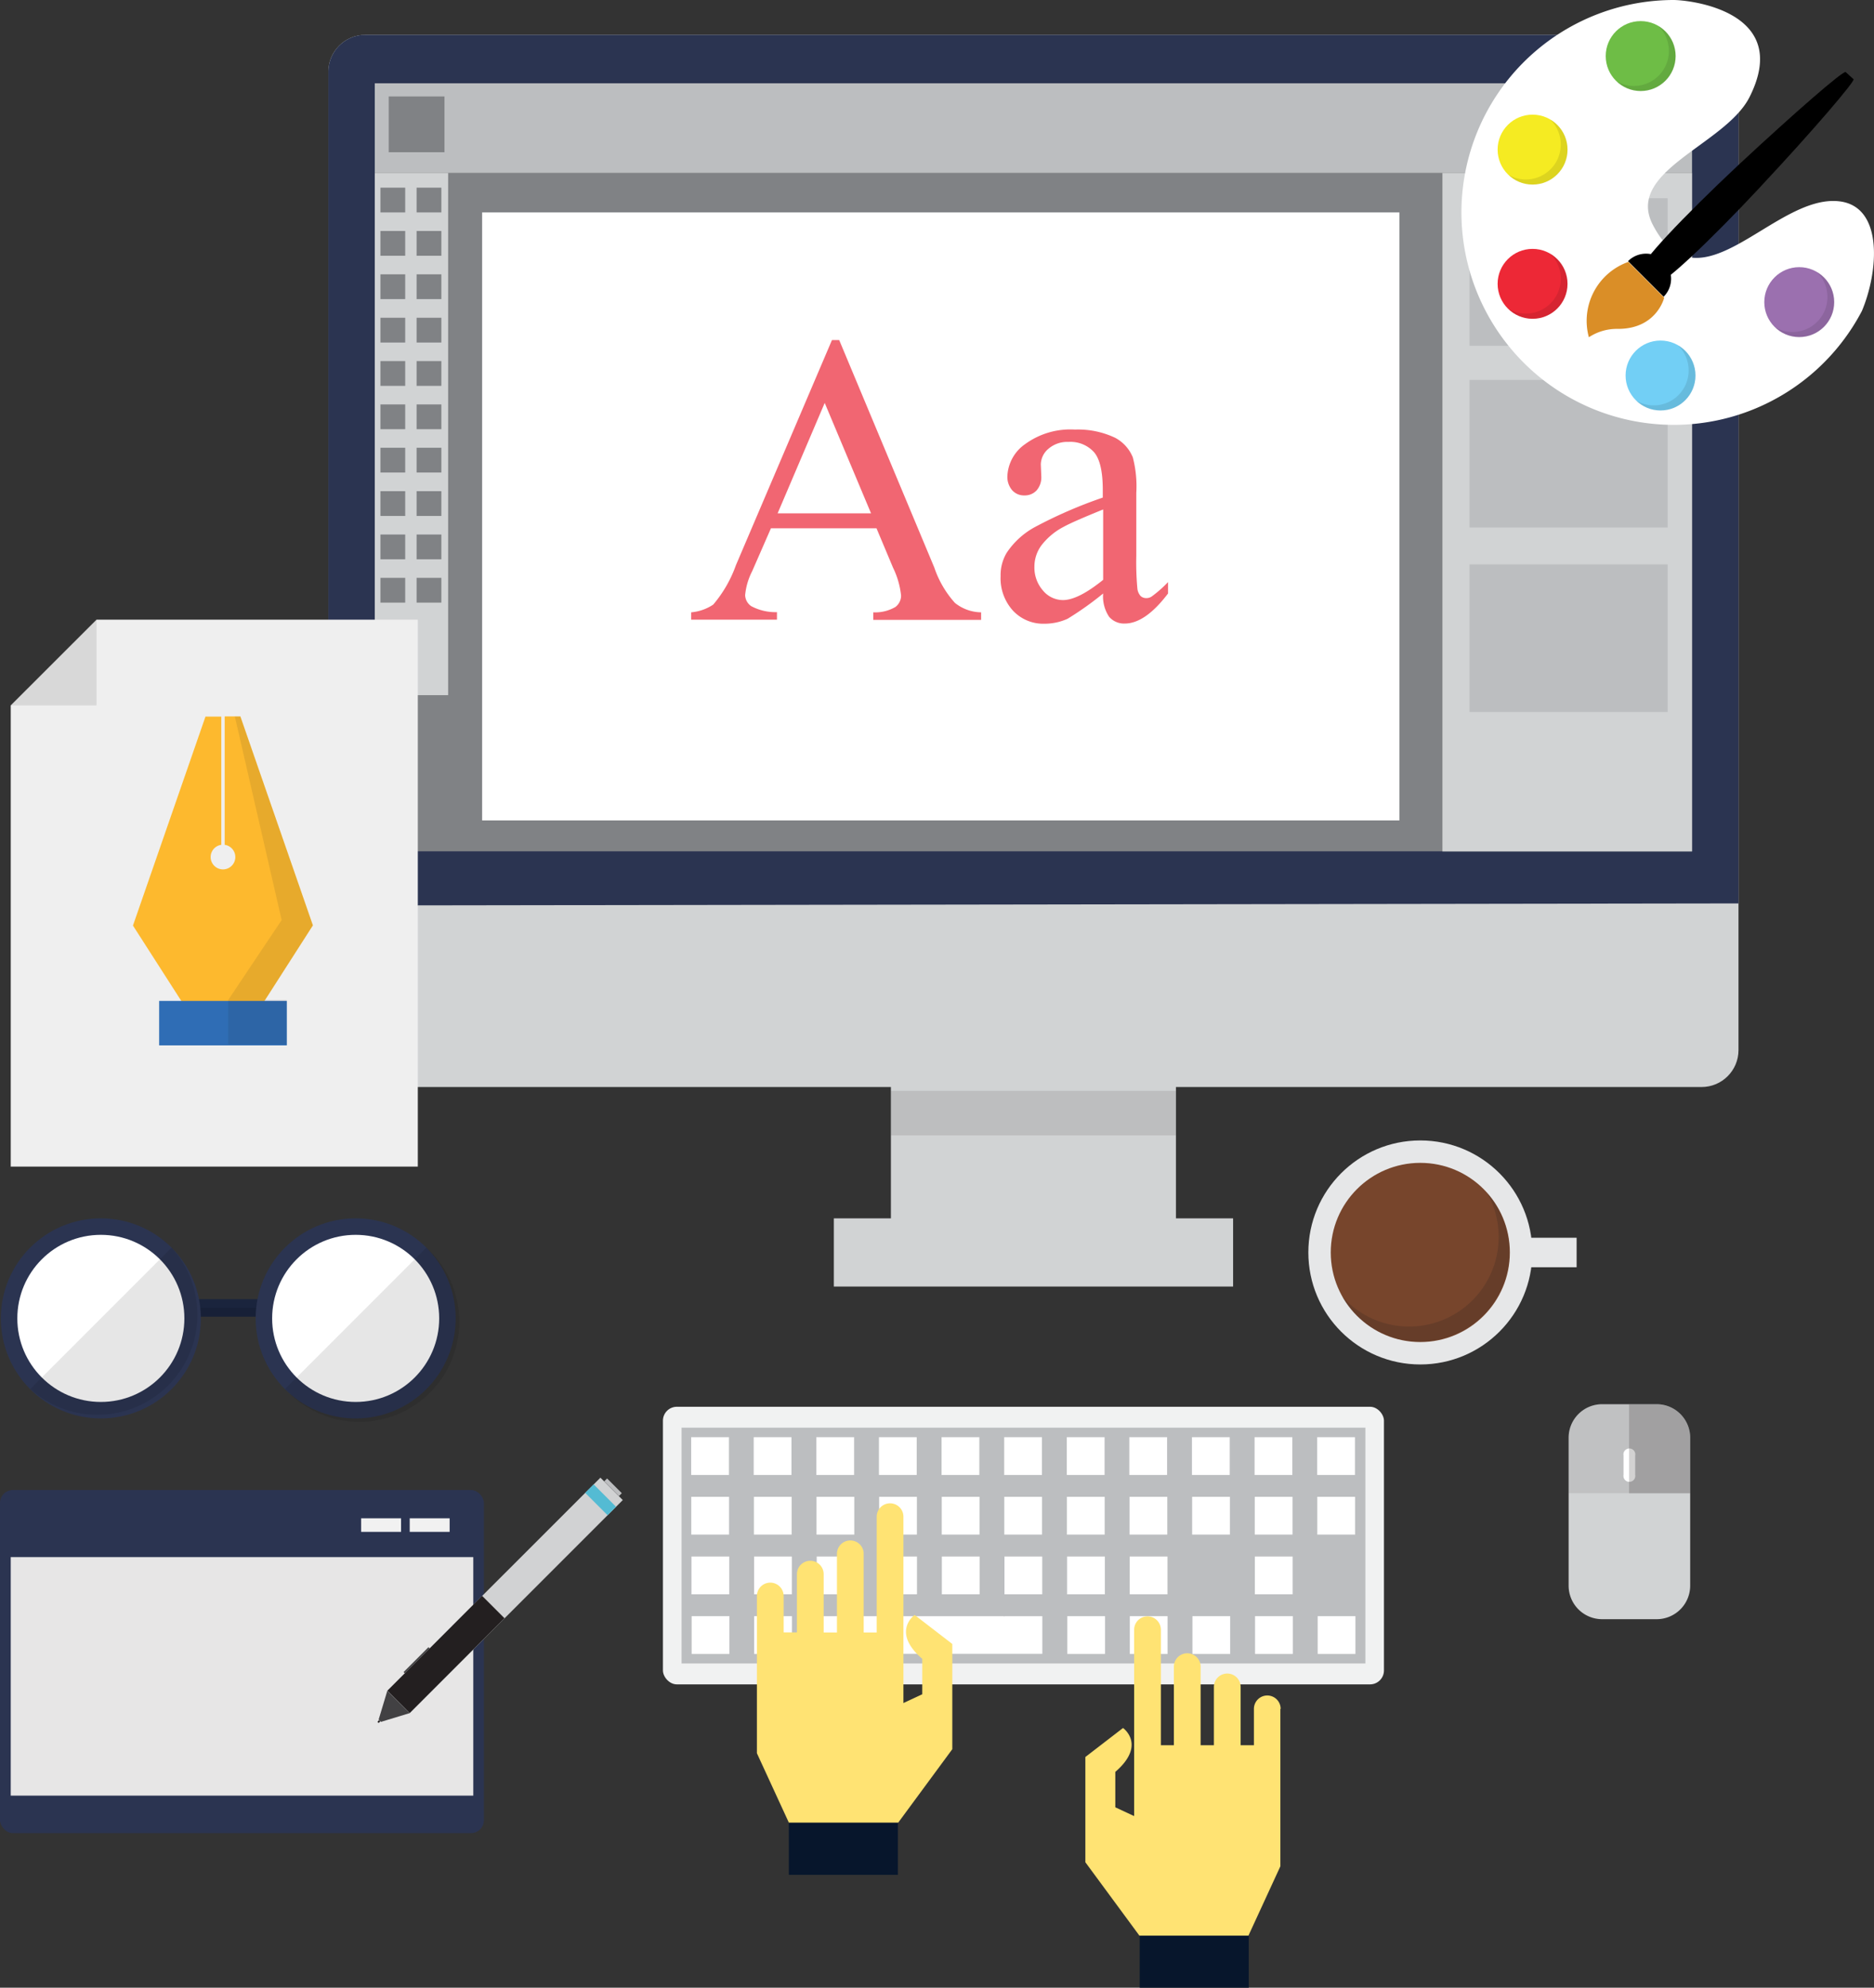 <svg xmlns="http://www.w3.org/2000/svg" viewBox="0 0 199.01 211"><rect x="0" y="0" width="199.01" height="211" fill="#333333" stroke="none"/><defs><style>.cls-1{fill:#d1d3d4;}.cls-2{fill:none;}.cls-3{fill:#2b3451;}.cls-4{fill:#808285;}.cls-17,.cls-5{opacity:0.1;}.cls-6{fill:#fff;}.cls-7{fill:#bcbec0;}.cls-8{fill:#f16672;}.cls-9{fill:#f1f2f2;}.cls-10{fill:#e7e6e6;}.cls-11{fill:#f1f1f1;}.cls-12,.cls-17,.cls-18{fill:#231f20;}.cls-13{fill:#d1d2d3;}.cls-14{fill:#bcbdbf;}.cls-15{fill:#54bbd3;}.cls-16{fill:#424143;}.cls-18,.cls-33{opacity:0.2;}.cls-19{fill:#07162c;}.cls-20{fill:#ffe373;}.cls-21{fill:#1a243d;}.cls-22{fill:#efefef;}.cls-23{fill:#fdb92e;}.cls-24{fill:#2f6db5;}.cls-25{fill:#6ebd46;}.cls-26{fill:#f5eb22;}.cls-27{fill:#ed2836;}.cls-28{fill:#72cff5;}.cls-29{fill:#9b70af;}.cls-30{fill:#da8e27;}.cls-31{fill:#e6e7e8;}.cls-32{fill:#77452c;}</style></defs><title>webdesign</title><g id="Layer_2" data-name="Layer 2"><g id="Layer_1-2" data-name="Layer 1"><g id="Graphic_Design" data-name="Graphic Design"><rect class="cls-1" x="94.61" y="111.65" width="30.27" height="19.57"/><rect class="cls-1" x="34.87" y="3.7" width="149.75" height="111.69" rx="3.92" ry="3.92"/><rect class="cls-2" x="34.87" y="3.7" width="149.75" height="111.69" rx="3.92" ry="3.92"/><path class="cls-3" d="M180.7,3.7H38.79a3.93,3.93,0,0,0-3.92,3.92V96.12l149.75-.22V7.63A3.93,3.93,0,0,0,180.7,3.7Z"/><rect class="cls-4" x="39.8" y="8.85" width="139.88" height="81.52"/><rect class="cls-1" x="88.55" y="129.33" width="42.4" height="7.24"/><rect class="cls-5" x="94.61" y="115.8" width="30.27" height="4.72"/><rect class="cls-6" x="51.2" y="22.55" width="97.41" height="64.54"/><rect class="cls-7" x="39.8" y="8.85" width="139.88" height="9.5"/><rect class="cls-1" x="39.8" y="18.36" width="7.79" height="55.43"/><rect class="cls-1" x="153.18" y="18.36" width="26.51" height="72.02"/><rect class="cls-4" x="40.4" y="19.92" width="2.63" height="2.63"/><rect class="cls-4" x="44.24" y="19.92" width="2.63" height="2.63"/><rect class="cls-4" x="40.4" y="24.52" width="2.63" height="2.63"/><rect class="cls-4" x="44.24" y="24.52" width="2.63" height="2.63"/><rect class="cls-4" x="40.4" y="29.12" width="2.63" height="2.63"/><rect class="cls-4" x="44.24" y="29.12" width="2.63" height="2.63"/><rect class="cls-4" x="40.4" y="33.73" width="2.63" height="2.63"/><rect class="cls-4" x="44.24" y="33.73" width="2.63" height="2.63"/><rect class="cls-4" x="40.4" y="38.33" width="2.63" height="2.63"/><rect class="cls-4" x="44.24" y="38.33" width="2.63" height="2.63"/><rect class="cls-4" x="40.4" y="42.93" width="2.63" height="2.63"/><rect class="cls-4" x="44.24" y="42.93" width="2.63" height="2.63"/><rect class="cls-4" x="40.4" y="47.53" width="2.63" height="2.63"/><rect class="cls-4" x="44.24" y="47.53" width="2.63" height="2.63"/><rect class="cls-4" x="40.4" y="52.14" width="2.63" height="2.63"/><rect class="cls-4" x="44.24" y="52.14" width="2.63" height="2.63"/><rect class="cls-4" x="40.4" y="56.74" width="2.63" height="2.63"/><rect class="cls-4" x="44.24" y="56.74" width="2.63" height="2.63"/><rect class="cls-4" x="40.4" y="61.34" width="2.63" height="2.63"/><rect class="cls-4" x="44.24" y="61.34" width="2.63" height="2.63"/><rect class="cls-4" x="41.28" y="10.24" width="5.92" height="5.92"/><rect class="cls-7" x="156.06" y="21.04" width="21.04" height="15.67"/><rect class="cls-7" x="156.06" y="40.33" width="21.04" height="15.67"/><rect class="cls-7" x="156.06" y="59.91" width="21.04" height="15.67"/><path class="cls-8" d="M93.08,56.08H81.87l-2,4.57a7,7,0,0,0-.74,2.52,1.47,1.47,0,0,0,.64,1.17,5.47,5.47,0,0,0,2.74.64v.8H73.4V65a5,5,0,0,0,2.34-.82A13.33,13.33,0,0,0,78.15,60L88.35,36.1h.77L99.22,60.25A10.74,10.74,0,0,0,101.41,64a4.54,4.54,0,0,0,2.78,1v.8H92.74V65a4.25,4.25,0,0,0,2.35-.57,1.51,1.51,0,0,0,.6-1.21,8.81,8.81,0,0,0-.85-2.95Zm-.58-1.59L87.58,42.77l-5,11.72Z"/><path class="cls-8" d="M117.15,63a33.81,33.81,0,0,1-3.77,2.68,5.91,5.91,0,0,1-2.47.53,4.4,4.4,0,0,1-3.33-1.38,5.1,5.1,0,0,1-1.32-3.67,4.62,4.62,0,0,1,.64-2.47,8.41,8.41,0,0,1,3-2.74,48.79,48.79,0,0,1,7.21-3.13V52q0-2.92-.93-4a3.37,3.37,0,0,0-2.71-1.09,3.06,3.06,0,0,0-2.12.72,2.22,2.22,0,0,0-.82,1.67l.05,1.25a2.11,2.11,0,0,1-.5,1.51,1.71,1.71,0,0,1-1.3.53,1.67,1.67,0,0,1-1.3-.56,2.17,2.17,0,0,1-.5-1.51,4.37,4.37,0,0,1,1.89-3.38,8.15,8.15,0,0,1,5.29-1.54,9.17,9.17,0,0,1,4.28.88,4.11,4.11,0,0,1,1.86,2.07,12.18,12.18,0,0,1,.37,3.77V59a30.53,30.53,0,0,0,.11,3.43,1.4,1.4,0,0,0,.36.85.86.86,0,0,0,.57.21,1,1,0,0,0,.58-.16,12.79,12.79,0,0,0,1.75-1.54V63q-2.42,3.19-4.6,3.19a2.09,2.09,0,0,1-1.66-.72A3.88,3.88,0,0,1,117.15,63Zm0-1.41V54.08q-3.21,1.3-4.17,1.83a7.12,7.12,0,0,0-2.4,2,3.8,3.8,0,0,0-.73,2.23,3.7,3.7,0,0,0,.92,2.56,2.77,2.77,0,0,0,2.11,1Q114.49,63.7,117.15,61.55Z"/><rect class="cls-9" x="70.4" y="149.33" width="76.57" height="29.47" rx="1.48" ry="1.48"/><rect class="cls-7" x="72.38" y="151.55" width="72.62" height="25.03"/><rect class="cls-6" x="73.4" y="152.56" width="4.01" height="4.01"/><rect class="cls-6" x="80.04" y="152.56" width="4.01" height="4.01"/><rect class="cls-6" x="86.69" y="152.56" width="4.01" height="4.01"/><rect class="cls-6" x="93.34" y="152.56" width="4.01" height="4.01"/><rect class="cls-6" x="99.99" y="152.56" width="4.01" height="4.01"/><rect class="cls-6" x="106.64" y="152.56" width="4.01" height="4.01"/><rect class="cls-6" x="113.29" y="152.56" width="4.01" height="4.01"/><rect class="cls-6" x="119.93" y="152.56" width="4.01" height="4.01"/><rect class="cls-6" x="126.58" y="152.56" width="4.01" height="4.01"/><rect class="cls-6" x="133.23" y="152.56" width="4.01" height="4.01"/><rect class="cls-6" x="139.88" y="152.56" width="4.01" height="4.01"/><rect class="cls-6" x="73.41" y="158.89" width="4.01" height="4.01"/><rect class="cls-6" x="80.06" y="158.89" width="4.01" height="4.01"/><rect class="cls-6" x="86.71" y="158.89" width="4.01" height="4.01"/><rect class="cls-6" x="93.36" y="158.89" width="4.01" height="4.01"/><rect class="cls-6" x="100.01" y="158.89" width="4.01" height="4.01"/><rect class="cls-6" x="106.65" y="158.89" width="4.01" height="4.01"/><rect class="cls-6" x="113.3" y="158.89" width="4.01" height="4.01"/><rect class="cls-6" x="119.95" y="158.89" width="4.01" height="4.01"/><rect class="cls-6" x="126.6" y="158.89" width="4.01" height="4.01"/><rect class="cls-6" x="133.25" y="158.89" width="4.01" height="4.01"/><rect class="cls-6" x="139.89" y="158.89" width="4.01" height="4.01"/><rect class="cls-6" x="73.43" y="165.23" width="4.01" height="4.01"/><rect class="cls-6" x="80.08" y="165.23" width="4.01" height="4.01"/><rect class="cls-6" x="86.73" y="165.23" width="4.01" height="4.01"/><rect class="cls-6" x="93.37" y="165.23" width="4.01" height="4.01"/><rect class="cls-6" x="100.02" y="165.23" width="4.01" height="4.01"/><rect class="cls-6" x="106.67" y="165.23" width="4.01" height="4.01"/><rect class="cls-6" x="113.32" y="165.23" width="4.01" height="4.01"/><rect class="cls-6" x="119.97" y="165.23" width="4.01" height="4.01"/><rect class="cls-6" x="133.26" y="165.23" width="4.01" height="4.01"/><rect class="cls-6" x="73.45" y="171.56" width="4.01" height="4.01"/><rect class="cls-6" x="80.09" y="171.56" width="4.01" height="4.01"/><polygon class="cls-6" points="106.69 171.56 106.64 171.63 106.64 171.56 100.04 171.56 93.39 171.56 86.74 171.56 86.74 175.56 93.39 175.56 100.04 175.56 103.92 175.56 106.64 175.56 110.69 175.56 110.69 171.56 106.69 171.56"/><rect class="cls-6" x="113.34" y="171.56" width="4.01" height="4.01"/><rect class="cls-6" x="119.98" y="171.56" width="4.01" height="4.01"/><rect class="cls-6" x="126.63" y="171.56" width="4.01" height="4.01"/><rect class="cls-6" x="133.28" y="171.56" width="4.01" height="4.01"/><rect class="cls-6" x="139.93" y="171.56" width="4.01" height="4.01"/><rect class="cls-3" y="158.17" width="51.39" height="36.42" rx="1.37" ry="1.37"/><rect class="cls-10" x="1.14" y="165.29" width="49.12" height="25.32"/><rect class="cls-11" x="43.51" y="161.17" width="4.24" height="1.44"/><rect class="cls-11" x="38.35" y="161.17" width="4.24" height="1.44"/><g id="Pen"><rect class="cls-12" x="40.12" y="182.65" width="0.24" height="0.18" transform="translate(-117.44 81.99) rotate(-45)"/><rect class="cls-13" x="37.63" y="167.67" width="32.01" height="3.36" transform="translate(-104.03 87.51) rotate(-44.99)"/><rect class="cls-14" x="64.89" y="156.77" width="0.43" height="2.21" transform="translate(-92.56 92.25) rotate(-44.99)"/><rect class="cls-15" x="63.15" y="157.52" width="1.27" height="3.36" transform="translate(-93.88 91.71) rotate(-44.99)"/><polygon class="cls-16" points="40.45 182.78 43.51 181.85 41.13 179.48 40.21 182.54 40.45 182.78"/><rect class="cls-12" x="40.24" y="173.96" width="14.23" height="3.36" transform="translate(-110.34 84.94) rotate(-45.01)"/><rect class="cls-16" x="42.37" y="176.15" width="3.74" height="0.18" transform="translate(-111.66 82.9) rotate(-45)"/></g><path class="cls-1" d="M175.94,149.06h-5.81a3.56,3.56,0,0,0-3.55,3.54v15.74a3.56,3.56,0,0,0,3.55,3.54h5.81a3.56,3.56,0,0,0,3.55-3.54V152.61A3.56,3.56,0,0,0,175.94,149.06Z"/><path class="cls-17" d="M175.94,149.06h-5.81a3.56,3.56,0,0,0-3.55,3.54v5.91h12.91v-5.91A3.56,3.56,0,0,0,175.94,149.06Z"/><path class="cls-6" d="M173.65,156.56a.63.63,0,1,1-1.24,0V154.5a.63.63,0,1,1,1.24,0Z"/><path class="cls-18" d="M179.48,158.52v-5.91a3.56,3.56,0,0,0-3.55-3.54H173v9.45Z"/><rect class="cls-19" x="121.03" y="205.48" width="11.58" height="5.52"/><path class="cls-20" d="M136,181.4a1.42,1.42,0,1,0-2.84,0h0v3.86h-1.41v-6.19h0a1.42,1.42,0,0,0-2.84,0h0v6.19h-1.41v-8.34h0a1.42,1.42,0,0,0-2.84,0h0v8.34h-1.38V173h0s0,0,0,0a1.42,1.42,0,1,0-2.84,0s0,0,0,0h0v19.78l-2-.93v-3.76c3.34-2.88.82-4.66.82-4.66l-4,3.08v11.17l5.74,7.79h11.58l3.39-7.36V181.4Z"/><rect class="cls-19" x="83.77" y="193.5" width="11.58" height="5.52"/><path class="cls-20" d="M80.38,169.42a1.42,1.42,0,1,1,2.84,0h0v3.86h1.41V167.1h0a1.42,1.42,0,0,1,2.84,0h0v6.19h1.41v-8.35h0a1.42,1.42,0,1,1,2.84,0h0v8.35h1.38V161h0s0,0,0,0a1.42,1.42,0,0,1,2.84,0s0,0,0,0h0v19.78l2-.93v-3.76c-3.34-2.88-.81-4.66-.81-4.66l4,3.08v11.17l-5.74,7.79H83.77l-3.39-7.36V169.42Z"/><rect class="cls-21" x="20.42" y="137.91" width="7.42" height="1.86"/><rect class="cls-5" x="20.42" y="138.83" width="7.42" height="0.93"/><circle class="cls-3" cx="37.77" cy="139.95" r="10.62"/><circle class="cls-6" cx="37.77" cy="139.95" r="8.87"/><g class="cls-5"><path d="M45.28,132.44l-15,15a10.62,10.62,0,1,0,15-15Z"/></g><circle class="cls-3" cx="10.71" cy="139.95" r="10.62"/><circle class="cls-6" cx="10.71" cy="139.95" r="8.87"/><g class="cls-5"><path d="M18.22,132.44l-15,15a10.62,10.62,0,0,0,15-15Z"/></g><polygon class="cls-22" points="10.25 65.78 1.14 74.88 1.14 123.84 44.37 123.84 44.37 65.78 10.25 65.78"/><polygon class="cls-5" points="10.25 65.78 1.14 74.88 10.25 74.88 10.25 65.78"/><path class="cls-23" d="M25.52,110.25h-3.7l-7.7-12,7.7-22.18H23.5V89.68a1.31,1.31,0,1,0,.36,0V76.05h1.67l7.7,22.18Z"/><rect class="cls-24" x="16.9" y="106.25" width="13.56" height="4.72"/><polygon class="cls-17" points="25.52 76.06 33.22 98.23 28.16 106.14 24.24 106.14 29.91 97.67 24.94 76.06 25.52 76.06"/><rect class="cls-17" x="24.24" y="106.14" width="6.21" height="4.72"/><path class="cls-6" d="M195.32,21.37c-6.9-.8-14.87,11.95-19.79,2.51-3-5.74,7.71-8.51,10.26-13.57C190.41,1.15,179.34,0,177.73,0a22.55,22.55,0,1,0,20,33C199.52,28.73,200,21.91,195.32,21.37Z"/><circle class="cls-25" cx="174.23" cy="5.95" r="3.71"/><path class="cls-5" d="M176.09,2.74a3.71,3.71,0,0,1-4.42,5.89,3.71,3.71,0,1,0,4.42-5.89Z"/><circle class="cls-26" cx="162.75" cy="15.88" r="3.71"/><path class="cls-5" d="M164.61,12.67a3.71,3.71,0,0,1-4.42,5.89,3.71,3.71,0,1,0,4.42-5.89Z"/><circle class="cls-27" cx="162.75" cy="30.13" r="3.71"/><path class="cls-5" d="M164.61,26.91a3.71,3.71,0,0,1-4.42,5.89,3.71,3.71,0,1,0,4.42-5.89Z"/><circle class="cls-28" cx="176.34" cy="39.86" r="3.71"/><path class="cls-5" d="M178.19,36.65a3.71,3.71,0,0,1-4.42,5.89,3.71,3.71,0,1,0,4.42-5.89Z"/><circle class="cls-29" cx="191.07" cy="32.07" r="3.71"/><path class="cls-5" d="M192.93,28.86a3.71,3.71,0,0,1-4.42,5.89,3.71,3.71,0,1,0,4.42-5.89Z"/><path d="M187,19.77c5.62-6,10-11.15,9.84-11.36L196,7.65c-.21-.21-5.32,4.22-11.36,9.84l0,0c-6,5.62-10.64,10.56-10.22,11L176,30c.42.42,5.36-4.18,11-10.22Z"/><path d="M176.72,27.72a2.71,2.71,0,0,0-3.83,0l1.89,1.89,1.89,1.89A2.71,2.71,0,0,0,176.72,27.72Z"/><path class="cls-30" d="M172.93,27.8a6.63,6.63,0,0,0-4.2,8,5.43,5.43,0,0,1,3-.89c4.2.06,5-3.31,5-3.31Z"/><circle class="cls-31" cx="150.83" cy="132.95" r="11.89"/><circle class="cls-32" cx="150.83" cy="132.95" r="9.51"/><g class="cls-33"><path class="cls-12" d="M157.91,126.61a9.51,9.51,0,0,1-15.39,11,9.51,9.51,0,1,0,15.39-11Z"/></g><rect class="cls-31" x="160.99" y="131.39" width="6.44" height="3.13"/></g></g></g></svg>
